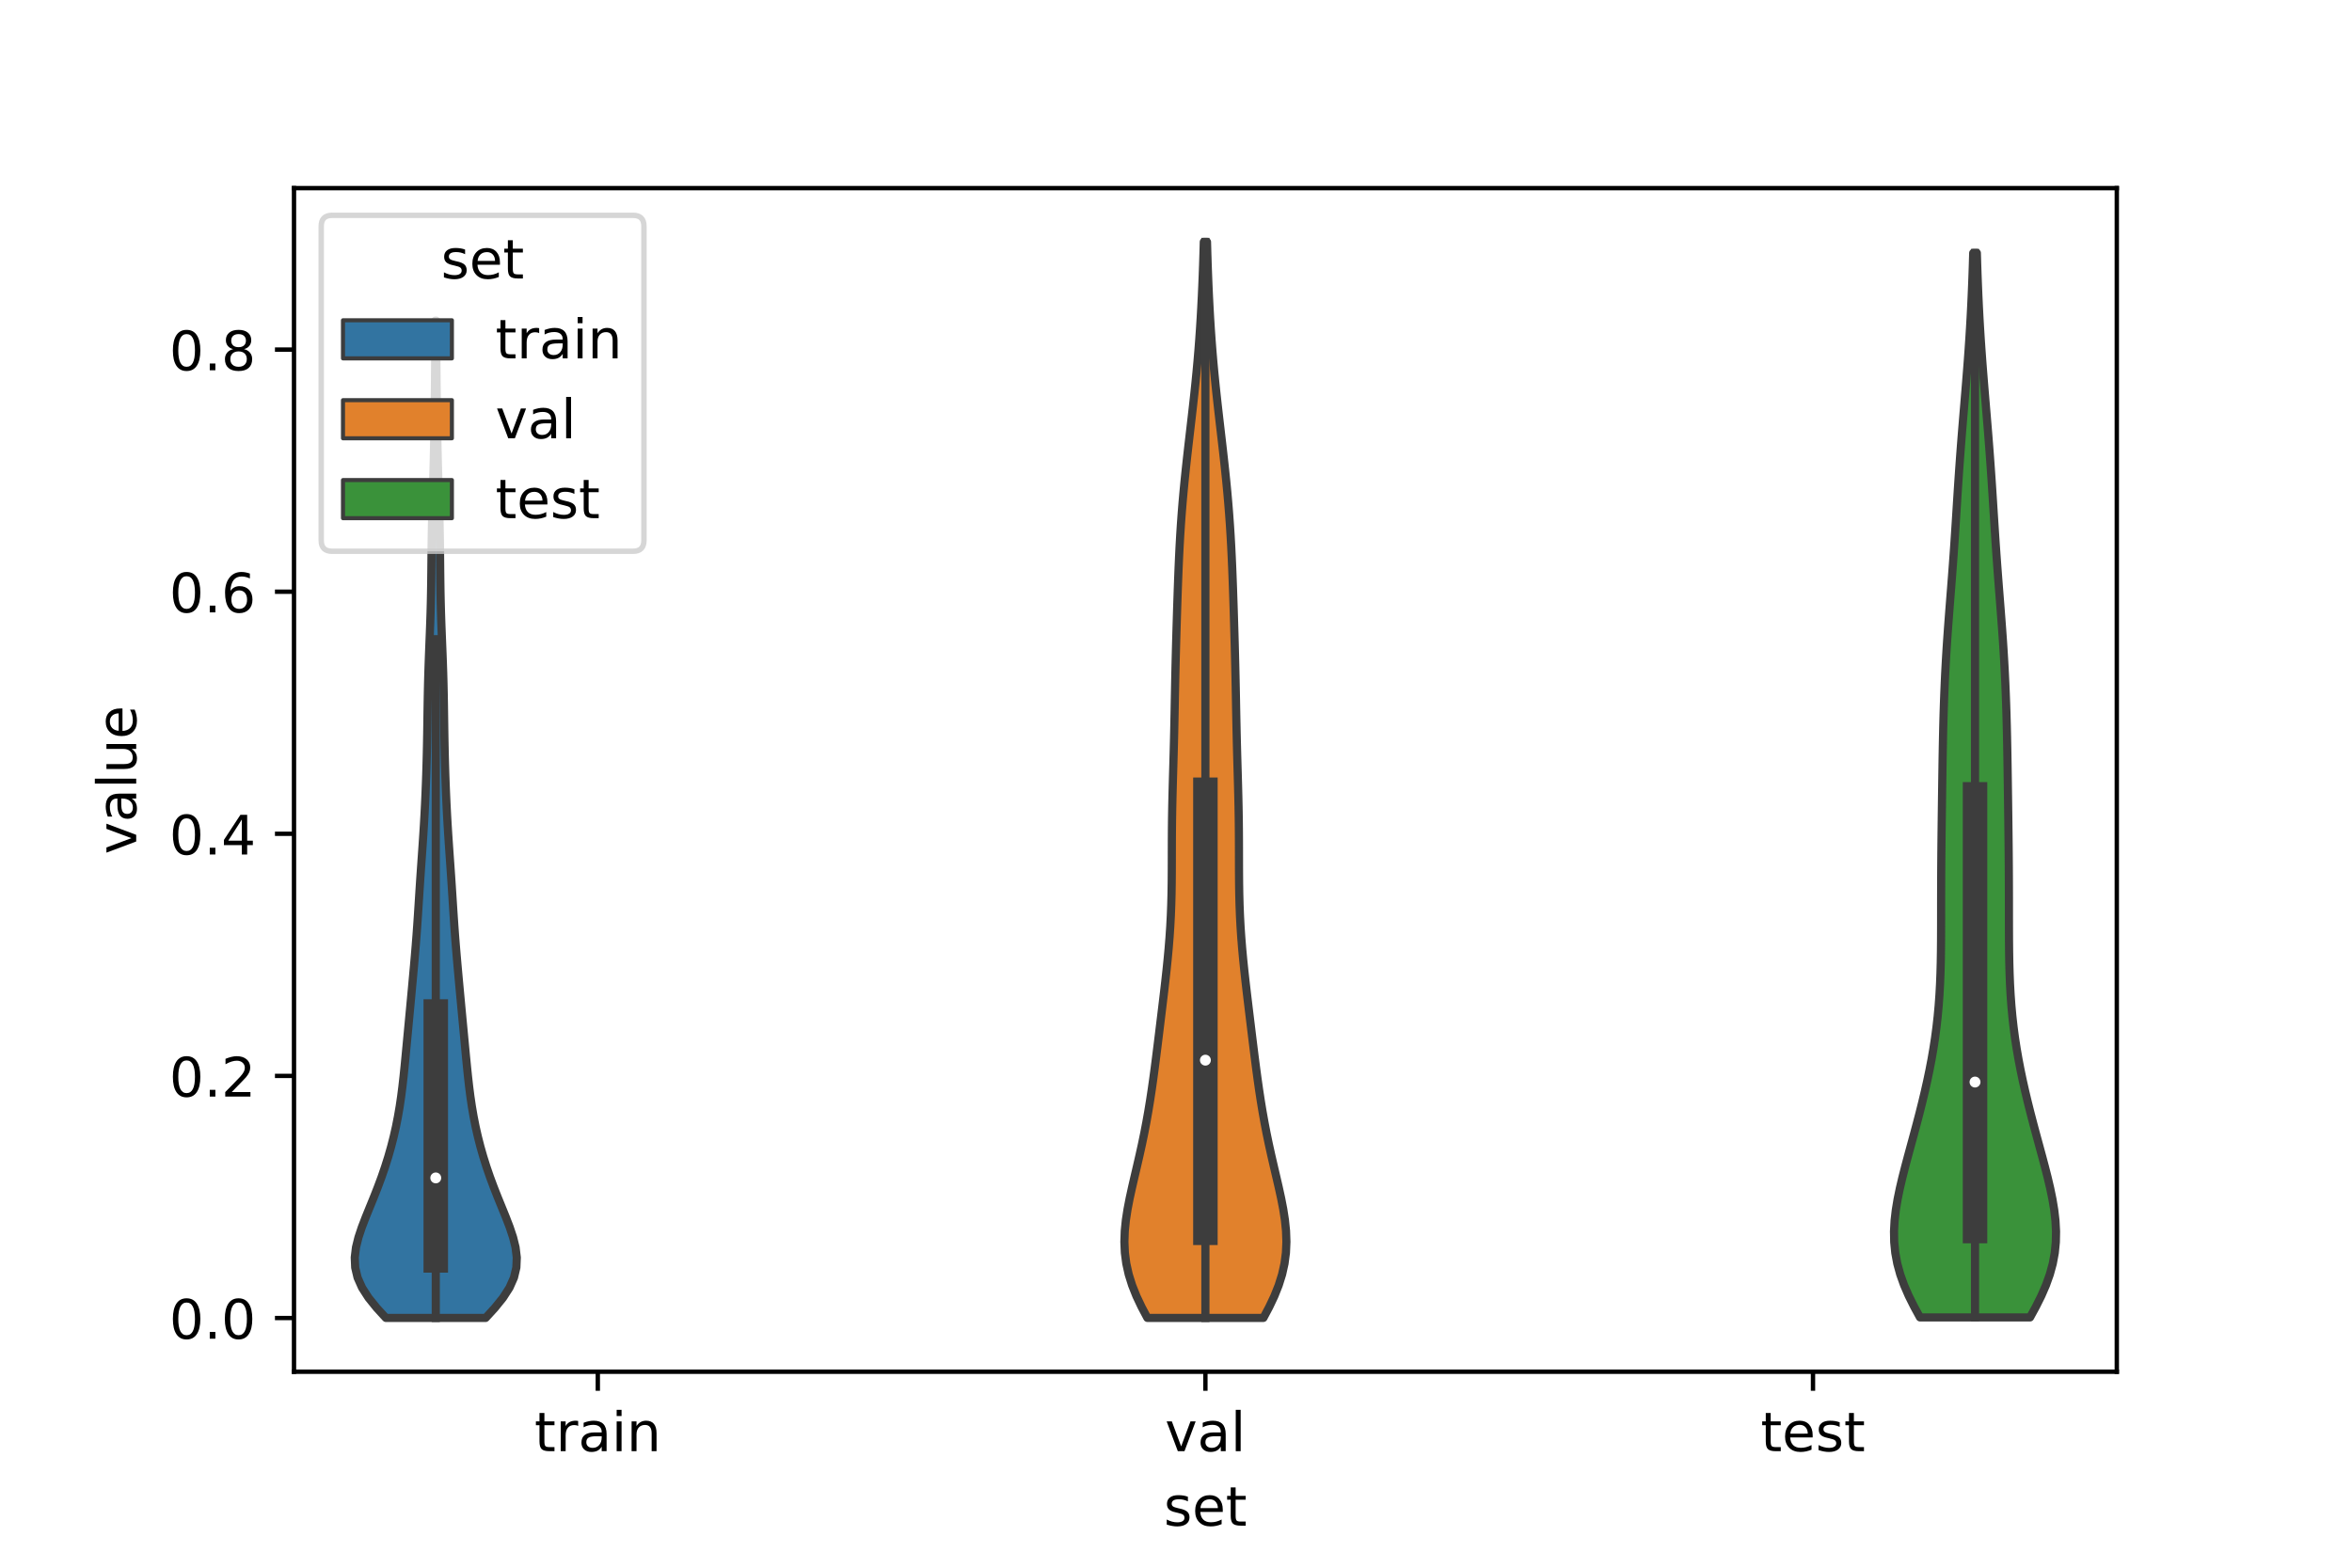 <?xml version="1.0" encoding="utf-8" standalone="no"?>
<!DOCTYPE svg PUBLIC "-//W3C//DTD SVG 1.1//EN"
  "http://www.w3.org/Graphics/SVG/1.1/DTD/svg11.dtd">
<!-- Created with matplotlib (https://matplotlib.org/) -->
<svg height="288pt" version="1.1" viewBox="0 0 432 288" width="432pt" xmlns="http://www.w3.org/2000/svg" xmlns:xlink="http://www.w3.org/1999/xlink">
 <defs>
  <style type="text/css">*{stroke-linecap:butt;stroke-linejoin:round;}</style>
 </defs>
 <g id="figure_1">
  <g id="patch_1">
   <path d="M 0 288 
L 432 288 
L 432 0 
L 0 0 
z
" style="fill:#ffffff;"/>
  </g>
  <g id="axes_1">
   <g id="patch_2">
    <path d="M 54 252 
L 388.8 252 
L 388.8 34.56 
L 54 34.56 
z
" style="fill:#ffffff;"/>
   </g>
   <g id="PolyCollection_1">
    <defs>
     <path d="M 89.202 -45.884 
L 70.878 -45.884 
L 69.188 -47.734 
L 67.694 -49.585 
L 66.503 -51.435 
L 65.679 -53.286 
L 65.24 -55.136 
L 65.16 -56.987 
L 65.384 -58.838 
L 65.841 -60.688 
L 66.458 -62.539 
L 67.169 -64.389 
L 67.921 -66.24 
L 68.675 -68.09 
L 69.403 -69.941 
L 70.091 -71.791 
L 70.728 -73.642 
L 71.311 -75.493 
L 71.839 -77.343 
L 72.312 -79.194 
L 72.731 -81.044 
L 73.096 -82.895 
L 73.413 -84.745 
L 73.685 -86.596 
L 73.92 -88.447 
L 74.128 -90.297 
L 74.318 -92.148 
L 74.498 -93.998 
L 74.673 -95.849 
L 74.847 -97.699 
L 75.022 -99.55 
L 75.196 -101.4 
L 75.369 -103.251 
L 75.541 -105.102 
L 75.712 -106.952 
L 75.881 -108.803 
L 76.047 -110.653 
L 76.208 -112.504 
L 76.362 -114.354 
L 76.507 -116.205 
L 76.64 -118.056 
L 76.765 -119.906 
L 76.884 -121.757 
L 77.002 -123.607 
L 77.121 -125.458 
L 77.245 -127.308 
L 77.373 -129.159 
L 77.503 -131.009 
L 77.631 -132.86 
L 77.754 -134.711 
L 77.869 -136.561 
L 77.974 -138.412 
L 78.069 -140.262 
L 78.152 -142.113 
L 78.226 -143.963 
L 78.291 -145.814 
L 78.347 -147.664 
L 78.394 -149.515 
L 78.434 -151.366 
L 78.467 -153.216 
L 78.495 -155.067 
L 78.521 -156.917 
L 78.549 -158.768 
L 78.583 -160.618 
L 78.624 -162.469 
L 78.675 -164.32 
L 78.736 -166.17 
L 78.805 -168.021 
L 78.878 -169.871 
L 78.951 -171.722 
L 79.021 -173.572 
L 79.082 -175.423 
L 79.132 -177.273 
L 79.171 -179.124 
L 79.2 -180.975 
L 79.222 -182.825 
L 79.24 -184.676 
L 79.258 -186.526 
L 79.281 -188.377 
L 79.31 -190.227 
L 79.348 -192.078 
L 79.394 -193.928 
L 79.446 -195.779 
L 79.502 -197.63 
L 79.558 -199.48 
L 79.612 -201.331 
L 79.661 -203.181 
L 79.704 -205.032 
L 79.741 -206.882 
L 79.773 -208.733 
L 79.802 -210.584 
L 79.828 -212.434 
L 79.852 -214.285 
L 79.874 -216.135 
L 79.894 -217.986 
L 79.911 -219.836 
L 79.926 -221.687 
L 79.938 -223.537 
L 79.948 -225.388 
L 79.958 -227.239 
L 79.968 -229.089 
L 80.112 -229.089 
L 80.112 -229.089 
L 80.122 -227.239 
L 80.132 -225.388 
L 80.142 -223.537 
L 80.154 -221.687 
L 80.169 -219.836 
L 80.186 -217.986 
L 80.206 -216.135 
L 80.228 -214.285 
L 80.252 -212.434 
L 80.278 -210.584 
L 80.307 -208.733 
L 80.339 -206.882 
L 80.376 -205.032 
L 80.419 -203.181 
L 80.468 -201.331 
L 80.522 -199.48 
L 80.578 -197.63 
L 80.634 -195.779 
L 80.686 -193.928 
L 80.732 -192.078 
L 80.77 -190.227 
L 80.799 -188.377 
L 80.822 -186.526 
L 80.84 -184.676 
L 80.858 -182.825 
L 80.88 -180.975 
L 80.909 -179.124 
L 80.948 -177.273 
L 80.998 -175.423 
L 81.059 -173.572 
L 81.129 -171.722 
L 81.202 -169.871 
L 81.275 -168.021 
L 81.344 -166.17 
L 81.405 -164.32 
L 81.456 -162.469 
L 81.497 -160.618 
L 81.531 -158.768 
L 81.559 -156.917 
L 81.585 -155.067 
L 81.613 -153.216 
L 81.646 -151.366 
L 81.686 -149.515 
L 81.733 -147.664 
L 81.789 -145.814 
L 81.854 -143.963 
L 81.928 -142.113 
L 82.011 -140.262 
L 82.106 -138.412 
L 82.211 -136.561 
L 82.326 -134.711 
L 82.449 -132.86 
L 82.577 -131.009 
L 82.707 -129.159 
L 82.835 -127.308 
L 82.959 -125.458 
L 83.078 -123.607 
L 83.196 -121.757 
L 83.315 -119.906 
L 83.44 -118.056 
L 83.573 -116.205 
L 83.718 -114.354 
L 83.872 -112.504 
L 84.033 -110.653 
L 84.199 -108.803 
L 84.368 -106.952 
L 84.539 -105.102 
L 84.711 -103.251 
L 84.884 -101.4 
L 85.058 -99.55 
L 85.233 -97.699 
L 85.407 -95.849 
L 85.582 -93.998 
L 85.762 -92.148 
L 85.952 -90.297 
L 86.16 -88.447 
L 86.395 -86.596 
L 86.667 -84.745 
L 86.984 -82.895 
L 87.349 -81.044 
L 87.768 -79.194 
L 88.241 -77.343 
L 88.769 -75.493 
L 89.352 -73.642 
L 89.989 -71.791 
L 90.677 -69.941 
L 91.405 -68.09 
L 92.159 -66.24 
L 92.911 -64.389 
L 93.622 -62.539 
L 94.239 -60.688 
L 94.696 -58.838 
L 94.92 -56.987 
L 94.84 -55.136 
L 94.401 -53.286 
L 93.577 -51.435 
L 92.386 -49.585 
L 90.892 -47.734 
L 89.202 -45.884 
z
" id="mfba522cecd" style="stroke:#3d3d3d;stroke-width:1.5;"/>
    </defs>
    <g clip-path="url(#p091c08faad)">
     <use style="fill:#3274a1;stroke:#3d3d3d;stroke-width:1.5;" x="0" xlink:href="#mfba522cecd" y="288"/>
    </g>
   </g>
   <g id="PolyCollection_2">
    <defs>
     <path d="M 232.056 -45.888 
L 210.744 -45.888 
L 209.683 -47.885 
L 208.738 -49.881 
L 207.941 -51.878 
L 207.314 -53.875 
L 206.869 -55.871 
L 206.607 -57.868 
L 206.52 -59.864 
L 206.59 -61.861 
L 206.792 -63.858 
L 207.101 -65.854 
L 207.487 -67.851 
L 207.924 -69.848 
L 208.386 -71.844 
L 208.855 -73.841 
L 209.315 -75.838 
L 209.756 -77.834 
L 210.17 -79.831 
L 210.554 -81.828 
L 210.91 -83.824 
L 211.237 -85.821 
L 211.541 -87.818 
L 211.824 -89.814 
L 212.092 -91.811 
L 212.349 -93.808 
L 212.599 -95.804 
L 212.845 -97.801 
L 213.088 -99.797 
L 213.331 -101.794 
L 213.572 -103.791 
L 213.81 -105.787 
L 214.04 -107.784 
L 214.26 -109.781 
L 214.465 -111.777 
L 214.65 -113.774 
L 214.81 -115.771 
L 214.944 -117.767 
L 215.049 -119.764 
L 215.127 -121.761 
L 215.179 -123.757 
L 215.21 -125.754 
L 215.225 -127.751 
L 215.231 -129.747 
L 215.234 -131.744 
L 215.24 -133.741 
L 215.253 -135.737 
L 215.276 -137.734 
L 215.31 -139.731 
L 215.354 -141.727 
L 215.405 -143.724 
L 215.461 -145.72 
L 215.518 -147.717 
L 215.573 -149.714 
L 215.625 -151.71 
L 215.671 -153.707 
L 215.713 -155.704 
L 215.753 -157.7 
L 215.79 -159.697 
L 215.829 -161.694 
L 215.87 -163.69 
L 215.915 -165.687 
L 215.964 -167.684 
L 216.016 -169.68 
L 216.073 -171.677 
L 216.132 -173.674 
L 216.193 -175.67 
L 216.258 -177.667 
L 216.325 -179.664 
L 216.397 -181.66 
L 216.475 -183.657 
L 216.563 -185.653 
L 216.661 -187.65 
L 216.773 -189.647 
L 216.901 -191.643 
L 217.044 -193.64 
L 217.205 -195.637 
L 217.381 -197.633 
L 217.573 -199.63 
L 217.779 -201.627 
L 217.995 -203.623 
L 218.22 -205.62 
L 218.451 -207.617 
L 218.683 -209.613 
L 218.914 -211.61 
L 219.141 -213.607 
L 219.36 -215.603 
L 219.569 -217.6 
L 219.766 -219.597 
L 219.949 -221.593 
L 220.118 -223.59 
L 220.271 -225.587 
L 220.41 -227.583 
L 220.535 -229.58 
L 220.647 -231.576 
L 220.748 -233.573 
L 220.837 -235.57 
L 220.917 -237.566 
L 220.988 -239.563 
L 221.051 -241.56 
L 221.106 -243.556 
L 221.694 -243.556 
L 221.694 -243.556 
L 221.749 -241.56 
L 221.812 -239.563 
L 221.883 -237.566 
L 221.963 -235.57 
L 222.052 -233.573 
L 222.153 -231.576 
L 222.265 -229.58 
L 222.39 -227.583 
L 222.529 -225.587 
L 222.682 -223.59 
L 222.851 -221.593 
L 223.034 -219.597 
L 223.231 -217.6 
L 223.44 -215.603 
L 223.659 -213.607 
L 223.886 -211.61 
L 224.117 -209.613 
L 224.349 -207.617 
L 224.58 -205.62 
L 224.805 -203.623 
L 225.021 -201.627 
L 225.227 -199.63 
L 225.419 -197.633 
L 225.595 -195.637 
L 225.756 -193.64 
L 225.899 -191.643 
L 226.027 -189.647 
L 226.139 -187.65 
L 226.237 -185.653 
L 226.325 -183.657 
L 226.403 -181.66 
L 226.475 -179.664 
L 226.542 -177.667 
L 226.607 -175.67 
L 226.668 -173.674 
L 226.727 -171.677 
L 226.784 -169.68 
L 226.836 -167.684 
L 226.885 -165.687 
L 226.93 -163.69 
L 226.971 -161.694 
L 227.01 -159.697 
L 227.047 -157.7 
L 227.087 -155.704 
L 227.129 -153.707 
L 227.175 -151.71 
L 227.227 -149.714 
L 227.282 -147.717 
L 227.339 -145.72 
L 227.395 -143.724 
L 227.446 -141.727 
L 227.49 -139.731 
L 227.524 -137.734 
L 227.547 -135.737 
L 227.56 -133.741 
L 227.566 -131.744 
L 227.569 -129.747 
L 227.575 -127.751 
L 227.59 -125.754 
L 227.621 -123.757 
L 227.673 -121.761 
L 227.751 -119.764 
L 227.856 -117.767 
L 227.99 -115.771 
L 228.15 -113.774 
L 228.335 -111.777 
L 228.54 -109.781 
L 228.76 -107.784 
L 228.99 -105.787 
L 229.228 -103.791 
L 229.469 -101.794 
L 229.712 -99.797 
L 229.955 -97.801 
L 230.201 -95.804 
L 230.451 -93.808 
L 230.708 -91.811 
L 230.976 -89.814 
L 231.259 -87.818 
L 231.563 -85.821 
L 231.89 -83.824 
L 232.246 -81.828 
L 232.63 -79.831 
L 233.044 -77.834 
L 233.485 -75.838 
L 233.945 -73.841 
L 234.414 -71.844 
L 234.876 -69.848 
L 235.313 -67.851 
L 235.699 -65.854 
L 236.008 -63.858 
L 236.21 -61.861 
L 236.28 -59.864 
L 236.193 -57.868 
L 235.931 -55.871 
L 235.486 -53.875 
L 234.859 -51.878 
L 234.062 -49.881 
L 233.117 -47.885 
L 232.056 -45.888 
z
" id="m51e41fe89e" style="stroke:#3d3d3d;stroke-width:1.5;"/>
    </defs>
    <g clip-path="url(#p091c08faad)">
     <use style="fill:#e1812c;stroke:#3d3d3d;stroke-width:1.5;" x="0" xlink:href="#m51e41fe89e" y="288"/>
    </g>
   </g>
   <g id="PolyCollection_3">
    <defs>
     <path d="M 372.865 -45.979 
L 352.655 -45.979 
L 351.575 -47.954 
L 350.589 -49.929 
L 349.73 -51.904 
L 349.023 -53.88 
L 348.482 -55.855 
L 348.115 -57.83 
L 347.918 -59.805 
L 347.88 -61.781 
L 347.986 -63.756 
L 348.214 -65.731 
L 348.542 -67.706 
L 348.949 -69.681 
L 349.413 -71.657 
L 349.917 -73.632 
L 350.443 -75.607 
L 350.98 -77.582 
L 351.518 -79.557 
L 352.047 -81.533 
L 352.563 -83.508 
L 353.06 -85.483 
L 353.533 -87.458 
L 353.979 -89.434 
L 354.393 -91.409 
L 354.773 -93.384 
L 355.115 -95.359 
L 355.418 -97.334 
L 355.68 -99.31 
L 355.901 -101.285 
L 356.082 -103.26 
L 356.225 -105.235 
L 356.334 -107.211 
L 356.412 -109.186 
L 356.466 -111.161 
L 356.499 -113.136 
L 356.518 -115.111 
L 356.527 -117.087 
L 356.531 -119.062 
L 356.532 -121.037 
L 356.534 -123.012 
L 356.539 -124.988 
L 356.546 -126.963 
L 356.558 -128.938 
L 356.573 -130.913 
L 356.592 -132.888 
L 356.614 -134.864 
L 356.638 -136.839 
L 356.664 -138.814 
L 356.69 -140.789 
L 356.718 -142.764 
L 356.746 -144.74 
L 356.775 -146.715 
L 356.806 -148.69 
L 356.841 -150.665 
L 356.881 -152.641 
L 356.926 -154.616 
L 356.98 -156.591 
L 357.042 -158.566 
L 357.114 -160.541 
L 357.197 -162.517 
L 357.291 -164.492 
L 357.398 -166.467 
L 357.516 -168.442 
L 357.645 -170.418 
L 357.784 -172.393 
L 357.931 -174.368 
L 358.082 -176.343 
L 358.237 -178.318 
L 358.392 -180.294 
L 358.544 -182.269 
L 358.692 -184.244 
L 358.834 -186.219 
L 358.97 -188.194 
L 359.101 -190.17 
L 359.228 -192.145 
L 359.353 -194.12 
L 359.477 -196.095 
L 359.604 -198.071 
L 359.735 -200.046 
L 359.871 -202.021 
L 360.013 -203.996 
L 360.162 -205.971 
L 360.316 -207.947 
L 360.476 -209.922 
L 360.639 -211.897 
L 360.804 -213.872 
L 360.968 -215.848 
L 361.13 -217.823 
L 361.287 -219.798 
L 361.438 -221.773 
L 361.581 -223.748 
L 361.715 -225.724 
L 361.838 -227.699 
L 361.951 -229.674 
L 362.053 -231.649 
L 362.145 -233.624 
L 362.227 -235.6 
L 362.301 -237.575 
L 362.367 -239.55 
L 362.426 -241.525 
L 363.094 -241.525 
L 363.094 -241.525 
L 363.153 -239.55 
L 363.219 -237.575 
L 363.293 -235.6 
L 363.375 -233.624 
L 363.467 -231.649 
L 363.569 -229.674 
L 363.682 -227.699 
L 363.805 -225.724 
L 363.939 -223.748 
L 364.082 -221.773 
L 364.233 -219.798 
L 364.39 -217.823 
L 364.552 -215.848 
L 364.716 -213.872 
L 364.881 -211.897 
L 365.044 -209.922 
L 365.204 -207.947 
L 365.358 -205.971 
L 365.507 -203.996 
L 365.649 -202.021 
L 365.785 -200.046 
L 365.916 -198.071 
L 366.043 -196.095 
L 366.167 -194.12 
L 366.292 -192.145 
L 366.419 -190.17 
L 366.55 -188.194 
L 366.686 -186.219 
L 366.828 -184.244 
L 366.976 -182.269 
L 367.128 -180.294 
L 367.283 -178.318 
L 367.438 -176.343 
L 367.589 -174.368 
L 367.736 -172.393 
L 367.875 -170.418 
L 368.004 -168.442 
L 368.122 -166.467 
L 368.229 -164.492 
L 368.323 -162.517 
L 368.406 -160.541 
L 368.478 -158.566 
L 368.54 -156.591 
L 368.594 -154.616 
L 368.639 -152.641 
L 368.679 -150.665 
L 368.714 -148.69 
L 368.745 -146.715 
L 368.774 -144.74 
L 368.802 -142.764 
L 368.83 -140.789 
L 368.856 -138.814 
L 368.882 -136.839 
L 368.906 -134.864 
L 368.928 -132.888 
L 368.947 -130.913 
L 368.962 -128.938 
L 368.974 -126.963 
L 368.981 -124.988 
L 368.986 -123.012 
L 368.988 -121.037 
L 368.989 -119.062 
L 368.993 -117.087 
L 369.002 -115.111 
L 369.021 -113.136 
L 369.054 -111.161 
L 369.108 -109.186 
L 369.186 -107.211 
L 369.295 -105.235 
L 369.438 -103.26 
L 369.619 -101.285 
L 369.84 -99.31 
L 370.102 -97.334 
L 370.405 -95.359 
L 370.747 -93.384 
L 371.127 -91.409 
L 371.541 -89.434 
L 371.987 -87.458 
L 372.46 -85.483 
L 372.957 -83.508 
L 373.473 -81.533 
L 374.002 -79.557 
L 374.54 -77.582 
L 375.077 -75.607 
L 375.603 -73.632 
L 376.107 -71.657 
L 376.571 -69.681 
L 376.978 -67.706 
L 377.306 -65.731 
L 377.534 -63.756 
L 377.64 -61.781 
L 377.602 -59.805 
L 377.405 -57.83 
L 377.038 -55.855 
L 376.497 -53.88 
L 375.79 -51.904 
L 374.931 -49.929 
L 373.945 -47.954 
L 372.865 -45.979 
z
" id="m0a5d0a229b" style="stroke:#3d3d3d;stroke-width:1.5;"/>
    </defs>
    <g clip-path="url(#p091c08faad)">
     <use style="fill:#3a923a;stroke:#3d3d3d;stroke-width:1.5;" x="0" xlink:href="#m0a5d0a229b" y="288"/>
    </g>
   </g>
   <g id="patch_3">
    <path clip-path="url(#p091c08faad)" d="M 109.8 242.133 
L 109.8 242.133 
L 109.8 242.133 
L 109.8 242.133 
z
" style="fill:#3274a1;stroke:#3d3d3d;stroke-linejoin:miter;stroke-width:0.75;"/>
   </g>
   <g id="patch_4">
    <path clip-path="url(#p091c08faad)" d="M 109.8 242.133 
L 109.8 242.133 
L 109.8 242.133 
L 109.8 242.133 
z
" style="fill:#e1812c;stroke:#3d3d3d;stroke-linejoin:miter;stroke-width:0.75;"/>
   </g>
   <g id="patch_5">
    <path clip-path="url(#p091c08faad)" d="M 109.8 242.133 
L 109.8 242.133 
L 109.8 242.133 
L 109.8 242.133 
z
" style="fill:#3a923a;stroke:#3d3d3d;stroke-linejoin:miter;stroke-width:0.75;"/>
   </g>
   <g id="matplotlib.axis_1">
    <g id="xtick_1">
     <g id="line2d_1">
      <defs>
       <path d="M 0 0 
L 0 3.5 
" id="m1c8b373455" style="stroke:#000000;stroke-width:0.8;"/>
      </defs>
      <g>
       <use style="stroke:#000000;stroke-width:0.8;" x="109.8" xlink:href="#m1c8b373455" y="252"/>
      </g>
     </g>
     <g id="text_1">
      <!-- train -->
      <g transform="translate(98.162 266.598)scale(0.1 -0.1)">
       <defs>
        <path d="M 18.312 70.219 
L 18.312 54.688 
L 36.812 54.688 
L 36.812 47.703 
L 18.312 47.703 
L 18.312 18.016 
Q 18.312 11.328 20.141 9.422 
Q 21.969 7.516 27.594 7.516 
L 36.812 7.516 
L 36.812 0 
L 27.594 0 
Q 17.188 0 13.234 3.875 
Q 9.281 7.766 9.281 18.016 
L 9.281 47.703 
L 2.688 47.703 
L 2.688 54.688 
L 9.281 54.688 
L 9.281 70.219 
z
" id="DejaVuSans-116"/>
        <path d="M 41.109 46.297 
Q 39.594 47.172 37.812 47.578 
Q 36.031 48 33.891 48 
Q 26.266 48 22.188 43.047 
Q 18.109 38.094 18.109 28.812 
L 18.109 0 
L 9.078 0 
L 9.078 54.688 
L 18.109 54.688 
L 18.109 46.188 
Q 20.953 51.172 25.484 53.578 
Q 30.031 56 36.531 56 
Q 37.453 56 38.578 55.875 
Q 39.703 55.766 41.062 55.516 
z
" id="DejaVuSans-114"/>
        <path d="M 34.281 27.484 
Q 23.391 27.484 19.188 25 
Q 14.984 22.516 14.984 16.5 
Q 14.984 11.719 18.141 8.906 
Q 21.297 6.109 26.703 6.109 
Q 34.188 6.109 38.703 11.406 
Q 43.219 16.703 43.219 25.484 
L 43.219 27.484 
z
M 52.203 31.203 
L 52.203 0 
L 43.219 0 
L 43.219 8.297 
Q 40.141 3.328 35.547 0.953 
Q 30.953 -1.422 24.312 -1.422 
Q 15.922 -1.422 10.953 3.297 
Q 6 8.016 6 15.922 
Q 6 25.141 12.172 29.828 
Q 18.359 34.516 30.609 34.516 
L 43.219 34.516 
L 43.219 35.406 
Q 43.219 41.609 39.141 45 
Q 35.062 48.391 27.688 48.391 
Q 23 48.391 18.547 47.266 
Q 14.109 46.141 10.016 43.891 
L 10.016 52.203 
Q 14.938 54.109 19.578 55.047 
Q 24.219 56 28.609 56 
Q 40.484 56 46.344 49.844 
Q 52.203 43.703 52.203 31.203 
z
" id="DejaVuSans-97"/>
        <path d="M 9.422 54.688 
L 18.406 54.688 
L 18.406 0 
L 9.422 0 
z
M 9.422 75.984 
L 18.406 75.984 
L 18.406 64.594 
L 9.422 64.594 
z
" id="DejaVuSans-105"/>
        <path d="M 54.891 33.016 
L 54.891 0 
L 45.906 0 
L 45.906 32.719 
Q 45.906 40.484 42.875 44.328 
Q 39.844 48.188 33.797 48.188 
Q 26.516 48.188 22.312 43.547 
Q 18.109 38.922 18.109 30.906 
L 18.109 0 
L 9.078 0 
L 9.078 54.688 
L 18.109 54.688 
L 18.109 46.188 
Q 21.344 51.125 25.703 53.562 
Q 30.078 56 35.797 56 
Q 45.219 56 50.047 50.172 
Q 54.891 44.344 54.891 33.016 
z
" id="DejaVuSans-110"/>
       </defs>
       <use xlink:href="#DejaVuSans-116"/>
       <use x="39.209" xlink:href="#DejaVuSans-114"/>
       <use x="80.322" xlink:href="#DejaVuSans-97"/>
       <use x="141.602" xlink:href="#DejaVuSans-105"/>
       <use x="169.385" xlink:href="#DejaVuSans-110"/>
      </g>
     </g>
    </g>
    <g id="xtick_2">
     <g id="line2d_2">
      <g>
       <use style="stroke:#000000;stroke-width:0.8;" x="221.4" xlink:href="#m1c8b373455" y="252"/>
      </g>
     </g>
     <g id="text_2">
      <!-- val -->
      <g transform="translate(213.988 266.598)scale(0.1 -0.1)">
       <defs>
        <path d="M 2.984 54.688 
L 12.5 54.688 
L 29.594 8.797 
L 46.688 54.688 
L 56.203 54.688 
L 35.688 0 
L 23.484 0 
z
" id="DejaVuSans-118"/>
        <path d="M 9.422 75.984 
L 18.406 75.984 
L 18.406 0 
L 9.422 0 
z
" id="DejaVuSans-108"/>
       </defs>
       <use xlink:href="#DejaVuSans-118"/>
       <use x="59.18" xlink:href="#DejaVuSans-97"/>
       <use x="120.459" xlink:href="#DejaVuSans-108"/>
      </g>
     </g>
    </g>
    <g id="xtick_3">
     <g id="line2d_3">
      <g>
       <use style="stroke:#000000;stroke-width:0.8;" x="333" xlink:href="#m1c8b373455" y="252"/>
      </g>
     </g>
     <g id="text_3">
      <!-- test -->
      <g transform="translate(323.398 266.598)scale(0.1 -0.1)">
       <defs>
        <path d="M 56.203 29.594 
L 56.203 25.203 
L 14.891 25.203 
Q 15.484 15.922 20.484 11.062 
Q 25.484 6.203 34.422 6.203 
Q 39.594 6.203 44.453 7.469 
Q 49.312 8.734 54.109 11.281 
L 54.109 2.781 
Q 49.266 0.734 44.188 -0.344 
Q 39.109 -1.422 33.891 -1.422 
Q 20.797 -1.422 13.156 6.188 
Q 5.516 13.812 5.516 26.812 
Q 5.516 40.234 12.766 48.109 
Q 20.016 56 32.328 56 
Q 43.359 56 49.781 48.891 
Q 56.203 41.797 56.203 29.594 
z
M 47.219 32.234 
Q 47.125 39.594 43.094 43.984 
Q 39.062 48.391 32.422 48.391 
Q 24.906 48.391 20.391 44.141 
Q 15.875 39.891 15.188 32.172 
z
" id="DejaVuSans-101"/>
        <path d="M 44.281 53.078 
L 44.281 44.578 
Q 40.484 46.531 36.375 47.5 
Q 32.281 48.484 27.875 48.484 
Q 21.188 48.484 17.844 46.438 
Q 14.5 44.391 14.5 40.281 
Q 14.5 37.156 16.891 35.375 
Q 19.281 33.594 26.516 31.984 
L 29.594 31.297 
Q 39.156 29.25 43.188 25.516 
Q 47.219 21.781 47.219 15.094 
Q 47.219 7.469 41.188 3.016 
Q 35.156 -1.422 24.609 -1.422 
Q 20.219 -1.422 15.453 -0.562 
Q 10.688 0.297 5.422 2 
L 5.422 11.281 
Q 10.406 8.688 15.234 7.391 
Q 20.062 6.109 24.812 6.109 
Q 31.156 6.109 34.562 8.281 
Q 37.984 10.453 37.984 14.406 
Q 37.984 18.062 35.516 20.016 
Q 33.062 21.969 24.703 23.781 
L 21.578 24.516 
Q 13.234 26.266 9.516 29.906 
Q 5.812 33.547 5.812 39.891 
Q 5.812 47.609 11.281 51.797 
Q 16.75 56 26.812 56 
Q 31.781 56 36.172 55.266 
Q 40.578 54.547 44.281 53.078 
z
" id="DejaVuSans-115"/>
       </defs>
       <use xlink:href="#DejaVuSans-116"/>
       <use x="39.209" xlink:href="#DejaVuSans-101"/>
       <use x="100.732" xlink:href="#DejaVuSans-115"/>
       <use x="152.832" xlink:href="#DejaVuSans-116"/>
      </g>
     </g>
    </g>
    <g id="text_4">
     <!-- set -->
     <g transform="translate(213.759 280.277)scale(0.1 -0.1)">
      <use xlink:href="#DejaVuSans-115"/>
      <use x="52.1" xlink:href="#DejaVuSans-101"/>
      <use x="113.623" xlink:href="#DejaVuSans-116"/>
     </g>
    </g>
   </g>
   <g id="matplotlib.axis_2">
    <g id="ytick_1">
     <g id="line2d_4">
      <defs>
       <path d="M 0 0 
L -3.5 0 
" id="mdd9d36256c" style="stroke:#000000;stroke-width:0.8;"/>
      </defs>
      <g>
       <use style="stroke:#000000;stroke-width:0.8;" x="54" xlink:href="#mdd9d36256c" y="242.133"/>
      </g>
     </g>
     <g id="text_5">
      <!-- 0.0 -->
      <g transform="translate(31.097 245.932)scale(0.1 -0.1)">
       <defs>
        <path d="M 31.781 66.406 
Q 24.172 66.406 20.328 58.906 
Q 16.5 51.422 16.5 36.375 
Q 16.5 21.391 20.328 13.891 
Q 24.172 6.391 31.781 6.391 
Q 39.453 6.391 43.281 13.891 
Q 47.125 21.391 47.125 36.375 
Q 47.125 51.422 43.281 58.906 
Q 39.453 66.406 31.781 66.406 
z
M 31.781 74.219 
Q 44.047 74.219 50.516 64.516 
Q 56.984 54.828 56.984 36.375 
Q 56.984 17.969 50.516 8.266 
Q 44.047 -1.422 31.781 -1.422 
Q 19.531 -1.422 13.062 8.266 
Q 6.594 17.969 6.594 36.375 
Q 6.594 54.828 13.062 64.516 
Q 19.531 74.219 31.781 74.219 
z
" id="DejaVuSans-48"/>
        <path d="M 10.688 12.406 
L 21 12.406 
L 21 0 
L 10.688 0 
z
" id="DejaVuSans-46"/>
       </defs>
       <use xlink:href="#DejaVuSans-48"/>
       <use x="63.623" xlink:href="#DejaVuSans-46"/>
       <use x="95.41" xlink:href="#DejaVuSans-48"/>
      </g>
     </g>
    </g>
    <g id="ytick_2">
     <g id="line2d_5">
      <g>
       <use style="stroke:#000000;stroke-width:0.8;" x="54" xlink:href="#mdd9d36256c" y="197.655"/>
      </g>
     </g>
     <g id="text_6">
      <!-- 0.2 -->
      <g transform="translate(31.097 201.454)scale(0.1 -0.1)">
       <defs>
        <path d="M 19.188 8.297 
L 53.609 8.297 
L 53.609 0 
L 7.328 0 
L 7.328 8.297 
Q 12.938 14.109 22.625 23.891 
Q 32.328 33.688 34.812 36.531 
Q 39.547 41.844 41.422 45.531 
Q 43.312 49.219 43.312 52.781 
Q 43.312 58.594 39.234 62.25 
Q 35.156 65.922 28.609 65.922 
Q 23.969 65.922 18.812 64.312 
Q 13.672 62.703 7.812 59.422 
L 7.812 69.391 
Q 13.766 71.781 18.938 73 
Q 24.125 74.219 28.422 74.219 
Q 39.75 74.219 46.484 68.547 
Q 53.219 62.891 53.219 53.422 
Q 53.219 48.922 51.531 44.891 
Q 49.859 40.875 45.406 35.406 
Q 44.188 33.984 37.641 27.219 
Q 31.109 20.453 19.188 8.297 
z
" id="DejaVuSans-50"/>
       </defs>
       <use xlink:href="#DejaVuSans-48"/>
       <use x="63.623" xlink:href="#DejaVuSans-46"/>
       <use x="95.41" xlink:href="#DejaVuSans-50"/>
      </g>
     </g>
    </g>
    <g id="ytick_3">
     <g id="line2d_6">
      <g>
       <use style="stroke:#000000;stroke-width:0.8;" x="54" xlink:href="#mdd9d36256c" y="153.177"/>
      </g>
     </g>
     <g id="text_7">
      <!-- 0.4 -->
      <g transform="translate(31.097 156.977)scale(0.1 -0.1)">
       <defs>
        <path d="M 37.797 64.312 
L 12.891 25.391 
L 37.797 25.391 
z
M 35.203 72.906 
L 47.609 72.906 
L 47.609 25.391 
L 58.016 25.391 
L 58.016 17.188 
L 47.609 17.188 
L 47.609 0 
L 37.797 0 
L 37.797 17.188 
L 4.891 17.188 
L 4.891 26.703 
z
" id="DejaVuSans-52"/>
       </defs>
       <use xlink:href="#DejaVuSans-48"/>
       <use x="63.623" xlink:href="#DejaVuSans-46"/>
       <use x="95.41" xlink:href="#DejaVuSans-52"/>
      </g>
     </g>
    </g>
    <g id="ytick_4">
     <g id="line2d_7">
      <g>
       <use style="stroke:#000000;stroke-width:0.8;" x="54" xlink:href="#mdd9d36256c" y="108.7"/>
      </g>
     </g>
     <g id="text_8">
      <!-- 0.6 -->
      <g transform="translate(31.097 112.499)scale(0.1 -0.1)">
       <defs>
        <path d="M 33.016 40.375 
Q 26.375 40.375 22.484 35.828 
Q 18.609 31.297 18.609 23.391 
Q 18.609 15.531 22.484 10.953 
Q 26.375 6.391 33.016 6.391 
Q 39.656 6.391 43.531 10.953 
Q 47.406 15.531 47.406 23.391 
Q 47.406 31.297 43.531 35.828 
Q 39.656 40.375 33.016 40.375 
z
M 52.594 71.297 
L 52.594 62.312 
Q 48.875 64.062 45.094 64.984 
Q 41.312 65.922 37.594 65.922 
Q 27.828 65.922 22.672 59.328 
Q 17.531 52.734 16.797 39.406 
Q 19.672 43.656 24.016 45.922 
Q 28.375 48.188 33.594 48.188 
Q 44.578 48.188 50.953 41.516 
Q 57.328 34.859 57.328 23.391 
Q 57.328 12.156 50.688 5.359 
Q 44.047 -1.422 33.016 -1.422 
Q 20.359 -1.422 13.672 8.266 
Q 6.984 17.969 6.984 36.375 
Q 6.984 53.656 15.188 63.938 
Q 23.391 74.219 37.203 74.219 
Q 40.922 74.219 44.703 73.484 
Q 48.484 72.75 52.594 71.297 
z
" id="DejaVuSans-54"/>
       </defs>
       <use xlink:href="#DejaVuSans-48"/>
       <use x="63.623" xlink:href="#DejaVuSans-46"/>
       <use x="95.41" xlink:href="#DejaVuSans-54"/>
      </g>
     </g>
    </g>
    <g id="ytick_5">
     <g id="line2d_8">
      <g>
       <use style="stroke:#000000;stroke-width:0.8;" x="54" xlink:href="#mdd9d36256c" y="64.222"/>
      </g>
     </g>
     <g id="text_9">
      <!-- 0.8 -->
      <g transform="translate(31.097 68.021)scale(0.1 -0.1)">
       <defs>
        <path d="M 31.781 34.625 
Q 24.75 34.625 20.719 30.859 
Q 16.703 27.094 16.703 20.516 
Q 16.703 13.922 20.719 10.156 
Q 24.75 6.391 31.781 6.391 
Q 38.812 6.391 42.859 10.172 
Q 46.922 13.969 46.922 20.516 
Q 46.922 27.094 42.891 30.859 
Q 38.875 34.625 31.781 34.625 
z
M 21.922 38.812 
Q 15.578 40.375 12.031 44.719 
Q 8.5 49.078 8.5 55.328 
Q 8.5 64.062 14.719 69.141 
Q 20.953 74.219 31.781 74.219 
Q 42.672 74.219 48.875 69.141 
Q 55.078 64.062 55.078 55.328 
Q 55.078 49.078 51.531 44.719 
Q 48 40.375 41.703 38.812 
Q 48.828 37.156 52.797 32.312 
Q 56.781 27.484 56.781 20.516 
Q 56.781 9.906 50.312 4.234 
Q 43.844 -1.422 31.781 -1.422 
Q 19.734 -1.422 13.25 4.234 
Q 6.781 9.906 6.781 20.516 
Q 6.781 27.484 10.781 32.312 
Q 14.797 37.156 21.922 38.812 
z
M 18.312 54.391 
Q 18.312 48.734 21.844 45.562 
Q 25.391 42.391 31.781 42.391 
Q 38.141 42.391 41.719 45.562 
Q 45.312 48.734 45.312 54.391 
Q 45.312 60.062 41.719 63.234 
Q 38.141 66.406 31.781 66.406 
Q 25.391 66.406 21.844 63.234 
Q 18.312 60.062 18.312 54.391 
z
" id="DejaVuSans-56"/>
       </defs>
       <use xlink:href="#DejaVuSans-48"/>
       <use x="63.623" xlink:href="#DejaVuSans-46"/>
       <use x="95.41" xlink:href="#DejaVuSans-56"/>
      </g>
     </g>
    </g>
    <g id="text_10">
     <!-- value -->
     <g transform="translate(25.017 156.938)rotate(-90)scale(0.1 -0.1)">
      <defs>
       <path d="M 8.5 21.578 
L 8.5 54.688 
L 17.484 54.688 
L 17.484 21.922 
Q 17.484 14.156 20.5 10.266 
Q 23.531 6.391 29.594 6.391 
Q 36.859 6.391 41.078 11.031 
Q 45.312 15.672 45.312 23.688 
L 45.312 54.688 
L 54.297 54.688 
L 54.297 0 
L 45.312 0 
L 45.312 8.406 
Q 42.047 3.422 37.719 1 
Q 33.406 -1.422 27.688 -1.422 
Q 18.266 -1.422 13.375 4.438 
Q 8.5 10.297 8.5 21.578 
z
M 31.109 56 
z
" id="DejaVuSans-117"/>
      </defs>
      <use xlink:href="#DejaVuSans-118"/>
      <use x="59.18" xlink:href="#DejaVuSans-97"/>
      <use x="120.459" xlink:href="#DejaVuSans-108"/>
      <use x="148.242" xlink:href="#DejaVuSans-117"/>
      <use x="211.621" xlink:href="#DejaVuSans-101"/>
     </g>
    </g>
   </g>
   <g id="line2d_9">
    <path clip-path="url(#p091c08faad)" d="M 80.04 242.116 
L 80.04 117.426 
" style="fill:none;stroke:#3d3d3d;stroke-linecap:square;stroke-width:1.5;"/>
   </g>
   <g id="line2d_10">
    <path clip-path="url(#p091c08faad)" d="M 80.04 231.552 
L 80.04 185.819 
" style="fill:none;stroke:#3d3d3d;stroke-linecap:square;stroke-width:4.5;"/>
   </g>
   <g id="line2d_11">
    <path clip-path="url(#p091c08faad)" d="M 221.4 242.112 
L 221.4 44.444 
" style="fill:none;stroke:#3d3d3d;stroke-linecap:square;stroke-width:1.5;"/>
   </g>
   <g id="line2d_12">
    <path clip-path="url(#p091c08faad)" d="M 221.4 226.484 
L 221.4 145.089 
" style="fill:none;stroke:#3d3d3d;stroke-linecap:square;stroke-width:4.5;"/>
   </g>
   <g id="line2d_13">
    <path clip-path="url(#p091c08faad)" d="M 362.76 242.021 
L 362.76 46.475 
" style="fill:none;stroke:#3d3d3d;stroke-linecap:square;stroke-width:1.5;"/>
   </g>
   <g id="line2d_14">
    <path clip-path="url(#p091c08faad)" d="M 362.76 226.16 
L 362.76 145.925 
" style="fill:none;stroke:#3d3d3d;stroke-linecap:square;stroke-width:4.5;"/>
   </g>
   <g id="patch_6">
    <path d="M 54 252 
L 54 34.56 
" style="fill:none;stroke:#000000;stroke-linecap:square;stroke-linejoin:miter;stroke-width:0.8;"/>
   </g>
   <g id="patch_7">
    <path d="M 388.8 252 
L 388.8 34.56 
" style="fill:none;stroke:#000000;stroke-linecap:square;stroke-linejoin:miter;stroke-width:0.8;"/>
   </g>
   <g id="patch_8">
    <path d="M 54 252 
L 388.8 252 
" style="fill:none;stroke:#000000;stroke-linecap:square;stroke-linejoin:miter;stroke-width:0.8;"/>
   </g>
   <g id="patch_9">
    <path d="M 54 34.56 
L 388.8 34.56 
" style="fill:none;stroke:#000000;stroke-linecap:square;stroke-linejoin:miter;stroke-width:0.8;"/>
   </g>
   <g id="PathCollection_1">
    <defs>
     <path d="M 0 1.5 
C 0.398 1.5 0.779 1.342 1.061 1.061 
C 1.342 0.779 1.5 0.398 1.5 0 
C 1.5 -0.398 1.342 -0.779 1.061 -1.061 
C 0.779 -1.342 0.398 -1.5 0 -1.5 
C -0.398 -1.5 -0.779 -1.342 -1.061 -1.061 
C -1.342 -0.779 -1.5 -0.398 -1.5 0 
C -1.5 0.398 -1.342 0.779 -1.061 1.061 
C -0.779 1.342 -0.398 1.5 0 1.5 
z
" id="m8c07c7f4d9" style="stroke:#3d3d3d;"/>
    </defs>
    <g clip-path="url(#p091c08faad)">
     <use style="fill:#ffffff;stroke:#3d3d3d;" x="80.04" xlink:href="#m8c07c7f4d9" y="216.393"/>
    </g>
   </g>
   <g id="PathCollection_2">
    <g clip-path="url(#p091c08faad)">
     <use style="fill:#ffffff;stroke:#3d3d3d;" x="221.4" xlink:href="#m8c07c7f4d9" y="194.763"/>
    </g>
   </g>
   <g id="PathCollection_3">
    <g clip-path="url(#p091c08faad)">
     <use style="fill:#ffffff;stroke:#3d3d3d;" x="362.76" xlink:href="#m8c07c7f4d9" y="198.783"/>
    </g>
   </g>
   <g id="legend_1">
    <g id="patch_10">
     <path d="M 61 101.272 
L 116.275 101.272 
Q 118.275 101.272 118.275 99.272 
L 118.275 41.56 
Q 118.275 39.56 116.275 39.56 
L 61 39.56 
Q 59 39.56 59 41.56 
L 59 99.272 
Q 59 101.272 61 101.272 
z
" style="fill:#ffffff;opacity:0.8;stroke:#cccccc;stroke-linejoin:miter;"/>
    </g>
    <g id="text_11">
     <!-- set -->
     <g transform="translate(80.996 51.158)scale(0.1 -0.1)">
      <use xlink:href="#DejaVuSans-115"/>
      <use x="52.1" xlink:href="#DejaVuSans-101"/>
      <use x="113.623" xlink:href="#DejaVuSans-116"/>
     </g>
    </g>
    <g id="patch_11">
     <path d="M 63 65.837 
L 83 65.837 
L 83 58.837 
L 63 58.837 
z
" style="fill:#3274a1;stroke:#3d3d3d;stroke-linejoin:miter;stroke-width:0.75;"/>
    </g>
    <g id="text_12">
     <!-- train -->
     <g transform="translate(91 65.837)scale(0.1 -0.1)">
      <use xlink:href="#DejaVuSans-116"/>
      <use x="39.209" xlink:href="#DejaVuSans-114"/>
      <use x="80.322" xlink:href="#DejaVuSans-97"/>
      <use x="141.602" xlink:href="#DejaVuSans-105"/>
      <use x="169.385" xlink:href="#DejaVuSans-110"/>
     </g>
    </g>
    <g id="patch_12">
     <path d="M 63 80.515 
L 83 80.515 
L 83 73.515 
L 63 73.515 
z
" style="fill:#e1812c;stroke:#3d3d3d;stroke-linejoin:miter;stroke-width:0.75;"/>
    </g>
    <g id="text_13">
     <!-- val -->
     <g transform="translate(91 80.515)scale(0.1 -0.1)">
      <use xlink:href="#DejaVuSans-118"/>
      <use x="59.18" xlink:href="#DejaVuSans-97"/>
      <use x="120.459" xlink:href="#DejaVuSans-108"/>
     </g>
    </g>
    <g id="patch_13">
     <path d="M 63 95.193 
L 83 95.193 
L 83 88.193 
L 63 88.193 
z
" style="fill:#3a923a;stroke:#3d3d3d;stroke-linejoin:miter;stroke-width:0.75;"/>
    </g>
    <g id="text_14">
     <!-- test -->
     <g transform="translate(91 95.193)scale(0.1 -0.1)">
      <use xlink:href="#DejaVuSans-116"/>
      <use x="39.209" xlink:href="#DejaVuSans-101"/>
      <use x="100.732" xlink:href="#DejaVuSans-115"/>
      <use x="152.832" xlink:href="#DejaVuSans-116"/>
     </g>
    </g>
   </g>
  </g>
 </g>
 <defs>
  <clipPath id="p091c08faad">
   <rect height="217.44" width="334.8" x="54" y="34.56"/>
  </clipPath>
 </defs>
</svg>
